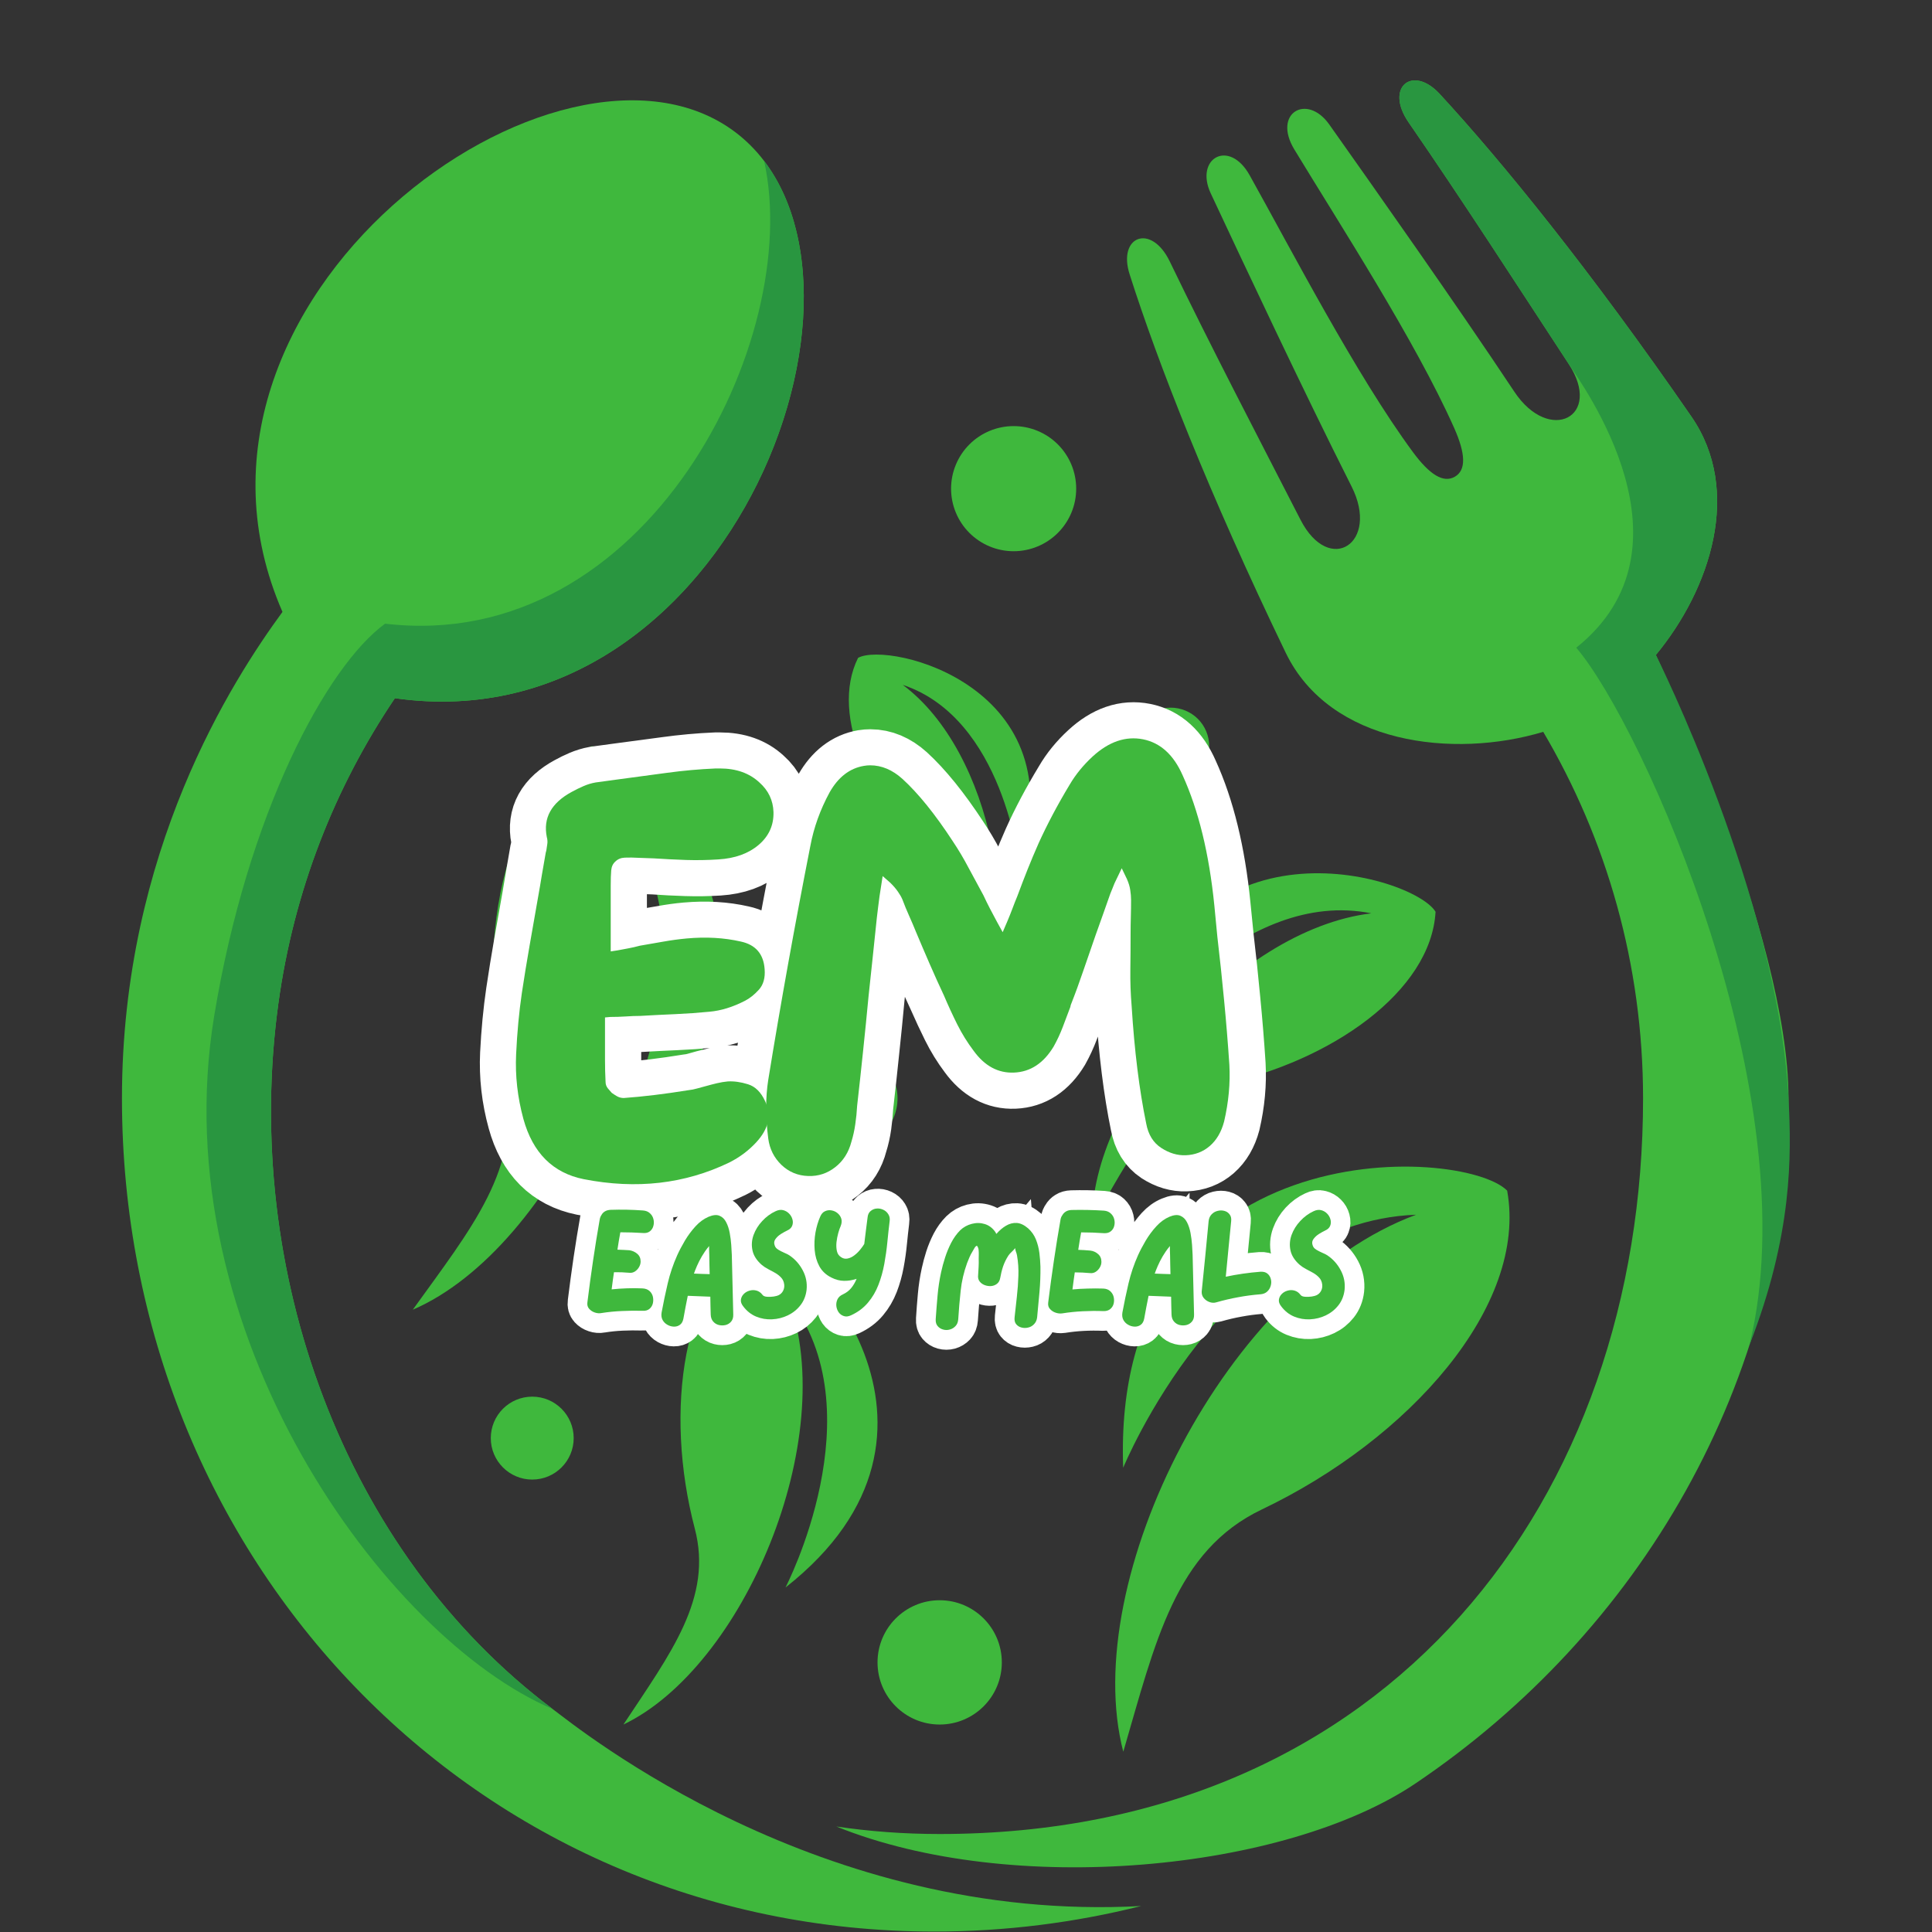 <svg xmlns="http://www.w3.org/2000/svg" xmlns:xlink="http://www.w3.org/1999/xlink" width="500" zoomAndPan="magnify" viewBox="0 0 375 375" height="500" preserveAspectRatio="xMidYMid meet" version="1.0"><rect x="0" y="0" width="375" height="375" fill="#333333" stroke="none"/><defs><g/><clipPath id="a4e18fe2ac"><path d="M 23.672 19 L 222 19 L 222 375 L 23.672 375 Z M 23.672 19 " clip-rule="nonzero"/></clipPath></defs><path fill="#3fb83d" d="M 292.539 231.102 C 283.875 222.363 215.633 219.141 218.008 284.895 C 218.008 284.895 237.586 237.148 274.871 235.777 C 237.949 249.434 209.34 306.73 218.031 340.012 C 224.254 318.73 228.082 301.016 244.922 292.984 C 273.449 279.375 296.582 253.523 292.539 231.102 Z M 292.539 231.102 " fill-opacity="1" fill-rule="nonzero"/><path fill="#3fb83d" d="M 147.172 239.633 C 156.344 240.359 191.133 277.738 152.465 308.133 C 152.465 308.133 170.254 273.91 153.039 251.977 C 163.07 279.637 144.191 323.629 121.008 334.73 C 130.145 320.906 138.406 310.172 134.855 296.688 C 128.852 273.836 132.434 248.156 147.172 239.633 Z M 147.172 239.633 " fill-opacity="1" fill-rule="nonzero"/><path fill="#3fb83d" d="M 278.641 176.973 C 274.27 169.805 229.539 156.867 220.711 200.844 C 220.711 200.844 241.246 172.285 266.176 177.277 C 239.539 180.488 211.504 213.949 212 237.391 C 219.492 224.262 224.832 213.125 237.266 210.465 C 258.336 205.953 277.766 192.473 278.641 176.973 Z M 278.641 176.973 " fill-opacity="1" fill-rule="nonzero"/><path fill="#3fb83d" d="M 114.867 144.828 C 125.5 146.094 164.246 191.141 117.906 224.715 C 117.906 224.715 140.148 185.738 121.121 159.453 C 131.531 192.062 107.578 242.352 80.121 254.215 C 91.375 238.555 101.465 226.453 97.957 210.605 C 92.012 183.766 97.344 154.07 114.867 144.828 Z M 114.867 144.828 " fill-opacity="1" fill-rule="nonzero"/><path fill="#3fb83d" d="M 166.551 127.691 C 172.523 124.395 209.305 133.297 197.809 167.887 C 197.809 167.887 194.832 139.457 175.223 132.93 C 192.723 145.934 199.023 180.848 189.219 197.191 C 189.223 184.902 189.945 174.895 182.242 168.004 C 169.199 156.332 160.922 138.984 166.551 127.691 Z M 166.551 127.691 " fill-opacity="1" fill-rule="nonzero"/><path fill="#3fb83d" d="M 321.402 127.129 C 332.055 114.219 338.199 95.207 328.309 80.875 C 308.809 52.613 291.652 31.461 279.43 18.219 C 274.168 12.52 268.703 16.941 273.422 23.773 C 283.77 38.762 294.188 54.93 304.461 70.609 C 311.211 80.93 300.73 86.27 293.93 76.027 C 282.551 58.887 266.594 36.301 258.008 24.16 C 253.684 18.043 246.949 21.945 251.223 29 C 259.816 43.18 274.723 66.148 282.25 83.062 C 284.496 88.113 284.594 91.246 282.391 92.527 C 280.188 93.809 277.512 92.18 274.23 87.727 C 263.242 72.816 250.648 48.512 242.566 34.031 C 238.551 26.828 231.832 30.75 235.008 37.539 C 241.312 51.008 253.059 76.035 262.332 94.41 C 267.879 105.383 258.055 111.852 252.426 100.883 C 243.871 84.203 234.961 67.152 227.051 50.75 C 223.441 43.273 216.898 45.832 219.254 53.227 C 224.723 70.406 234.629 95.766 249.555 126.695 C 258.125 144.457 282.09 147.305 299.539 142.051 C 311.84 162.906 318.918 187.215 318.918 213.184 C 318.918 290.637 269.926 355.98 182.391 355.98 C 175.453 355.98 168.762 355.477 162.324 354.52 C 196.32 368.277 249.391 363.25 274.738 346.172 C 318.043 316.992 347.152 268.301 347.152 213.18 C 347.148 181.551 321.402 127.129 321.402 127.129 Z M 321.402 127.129 " fill-opacity="1" fill-rule="nonzero"/><path fill="#299640" d="M 321.402 127.129 C 332.055 114.219 338.199 95.207 328.309 80.875 C 308.809 52.613 291.652 31.461 279.43 18.219 C 274.168 12.52 268.703 16.941 273.422 23.773 C 283.77 38.762 294.188 54.93 304.461 70.609 C 307.246 74.871 330.254 106.277 305.953 125.719 C 318.922 140.926 351.309 213.195 339.566 261.078 C 347.938 239.633 347.746 224.371 347.152 213.18 C 345.066 174.141 321.402 127.129 321.402 127.129 Z M 321.402 127.129 " fill-opacity="1" fill-rule="nonzero"/><g clip-path="url(#a4e18fe2ac)"><path fill="#3fb83d" d="M 107.25 331.707 C 66.492 301.121 46.98 246.328 54.008 194.926 C 57.02 172.898 64.996 152.773 76.648 135.52 C 142.438 144.91 176.613 51.297 142.742 25.668 C 108.938 0.086 28.391 58.133 54.828 118.77 C 45.195 131.941 23.672 165.113 23.672 213.18 C 23.672 302.504 92.02 374.914 181.344 374.914 C 195.113 374.914 208.574 373.195 221.5 369.957 C 159.047 373.371 112.715 335.809 107.25 331.707 Z M 107.25 331.707 " fill-opacity="1" fill-rule="nonzero"/></g><path fill="#299640" d="M 107.25 331.707 C 80.711 311.793 63.176 281.602 56.117 248.77 C 52.336 231.191 51.559 212.852 54.012 194.926 C 57.023 172.898 65 152.773 76.652 135.52 C 138.324 144.324 172.219 62.598 148.309 31.23 C 156.016 65.844 125.551 127.055 74.75 121.055 C 63.391 129.312 48.051 157.859 41.574 197.199 C 31.445 258.664 75.008 318.039 107.25 331.707 Z M 107.25 331.707 " fill-opacity="1" fill-rule="nonzero"/><path fill="#3fb83d" d="M 208.887 94.848 C 208.887 95.645 208.809 96.434 208.656 97.219 C 208.5 98 208.27 98.758 207.965 99.496 C 207.66 100.23 207.285 100.93 206.84 101.594 C 206.398 102.258 205.895 102.871 205.332 103.434 C 204.77 103.996 204.156 104.5 203.492 104.945 C 202.828 105.387 202.129 105.762 201.391 106.066 C 200.656 106.371 199.895 106.602 199.113 106.758 C 198.332 106.914 197.543 106.992 196.746 106.992 C 195.949 106.992 195.16 106.914 194.375 106.758 C 193.594 106.602 192.836 106.371 192.098 106.066 C 191.363 105.762 190.664 105.387 190 104.945 C 189.336 104.5 188.723 103.996 188.16 103.434 C 187.594 102.871 187.094 102.258 186.648 101.594 C 186.207 100.93 185.832 100.23 185.527 99.496 C 185.223 98.758 184.992 98 184.836 97.219 C 184.68 96.434 184.602 95.645 184.602 94.848 C 184.602 94.051 184.68 93.262 184.836 92.48 C 184.992 91.695 185.223 90.938 185.527 90.203 C 185.832 89.465 186.207 88.766 186.648 88.102 C 187.094 87.438 187.594 86.824 188.16 86.262 C 188.723 85.699 189.336 85.195 190 84.75 C 190.664 84.309 191.363 83.934 192.098 83.629 C 192.836 83.324 193.594 83.094 194.375 82.938 C 195.16 82.781 195.949 82.707 196.746 82.707 C 197.543 82.707 198.332 82.781 199.113 82.938 C 199.895 83.094 200.656 83.324 201.391 83.629 C 202.129 83.934 202.828 84.309 203.492 84.75 C 204.156 85.195 204.77 85.699 205.332 86.262 C 205.895 86.824 206.398 87.438 206.84 88.102 C 207.285 88.766 207.66 89.465 207.965 90.203 C 208.27 90.938 208.5 91.695 208.656 92.48 C 208.809 93.262 208.887 94.051 208.887 94.848 Z M 208.887 94.848 " fill-opacity="1" fill-rule="nonzero"/><path fill="#3fb83d" d="M 234.703 144.828 C 234.703 145.32 234.656 145.805 234.559 146.289 C 234.465 146.77 234.32 147.234 234.133 147.691 C 233.945 148.145 233.715 148.574 233.445 148.98 C 233.172 149.391 232.859 149.766 232.516 150.113 C 232.168 150.461 231.789 150.77 231.383 151.043 C 230.973 151.316 230.543 151.547 230.09 151.734 C 229.637 151.922 229.168 152.062 228.688 152.16 C 228.207 152.254 227.719 152.305 227.23 152.305 C 226.738 152.305 226.254 152.254 225.77 152.16 C 225.289 152.062 224.824 151.922 224.371 151.734 C 223.914 151.547 223.484 151.316 223.078 151.043 C 222.668 150.77 222.293 150.461 221.945 150.113 C 221.598 149.766 221.289 149.391 221.016 148.98 C 220.742 148.574 220.512 148.145 220.324 147.691 C 220.137 147.234 219.996 146.77 219.898 146.289 C 219.805 145.805 219.754 145.32 219.754 144.828 C 219.754 144.34 219.805 143.852 219.898 143.371 C 219.996 142.891 220.137 142.422 220.324 141.969 C 220.512 141.516 220.742 141.086 221.016 140.676 C 221.289 140.27 221.598 139.891 221.945 139.543 C 222.293 139.199 222.668 138.887 223.078 138.617 C 223.484 138.344 223.914 138.113 224.371 137.926 C 224.824 137.738 225.289 137.594 225.77 137.5 C 226.254 137.402 226.738 137.355 227.23 137.355 C 227.719 137.355 228.207 137.402 228.688 137.5 C 229.168 137.594 229.637 137.738 230.09 137.926 C 230.543 138.113 230.973 138.344 231.383 138.617 C 231.789 138.887 232.168 139.199 232.516 139.543 C 232.859 139.891 233.172 140.27 233.445 140.676 C 233.715 141.086 233.945 141.516 234.133 141.969 C 234.32 142.422 234.465 142.891 234.559 143.371 C 234.656 143.852 234.703 144.34 234.703 144.828 Z M 234.703 144.828 " fill-opacity="1" fill-rule="nonzero"/><path fill="#3fb83d" d="M 174.207 213.176 C 174.207 218.551 169.848 222.902 164.477 222.902 C 159.105 222.902 154.746 218.547 154.746 213.176 C 154.746 207.801 159.105 203.445 164.477 203.445 C 169.848 203.445 174.207 207.797 174.207 213.176 Z M 174.207 213.176 " fill-opacity="1" fill-rule="nonzero"/><path fill="#3fb83d" d="M 111.352 279.137 C 111.352 283.582 107.746 287.184 103.305 287.184 C 98.867 287.184 95.262 283.578 95.262 279.137 C 95.262 274.691 98.863 271.09 103.305 271.09 C 107.75 271.09 111.352 274.691 111.352 279.137 Z M 111.352 279.137 " fill-opacity="1" fill-rule="nonzero"/><path fill="#3fb83d" d="M 194.453 322.668 C 194.453 329.332 189.051 334.73 182.391 334.73 C 175.727 334.73 170.328 329.328 170.328 322.668 C 170.328 316.008 175.727 310.605 182.391 310.605 C 189.051 310.605 194.453 316.008 194.453 322.668 Z M 194.453 322.668 " fill-opacity="1" fill-rule="nonzero"/><path stroke-linecap="butt" transform="matrix(1.769, 0, 0, 1.769, -17.941, 127.448)" fill="none" stroke-linejoin="miter" d="M 90.007 46.622 C 90.685 46.576 91.423 46.68 92.222 46.929 C 93.02 47.181 93.651 47.797 94.115 48.782 C 94.831 50.306 94.506 51.81 93.141 53.294 C 92.306 54.204 91.317 54.949 90.175 55.523 C 85.31 57.873 79.983 58.48 74.199 57.349 C 70.809 56.66 68.605 54.452 67.582 50.719 C 66.933 48.361 66.663 45.993 66.776 43.614 C 66.895 41.238 67.109 39.005 67.416 36.916 C 67.675 35.169 67.96 33.424 68.264 31.678 C 68.571 29.924 68.878 28.192 69.185 26.483 C 69.333 25.648 69.473 24.82 69.603 24.003 C 69.742 23.177 69.886 22.347 70.033 21.512 L 70.091 21.289 C 70.126 21.057 70.164 20.818 70.201 20.578 C 70.239 20.328 70.219 20.067 70.146 19.798 C 69.729 17.709 70.643 16.057 72.889 14.84 C 73.307 14.608 73.735 14.398 74.17 14.213 C 74.607 14.027 75.053 13.892 75.508 13.808 L 77.96 13.475 C 79.713 13.243 81.493 13.005 83.293 12.764 C 85.104 12.514 86.902 12.351 88.684 12.276 C 88.841 12.276 88.996 12.276 89.144 12.276 C 90.935 12.276 92.379 12.788 93.475 13.808 C 94.468 14.69 94.985 15.776 95.021 17.068 C 95.058 18.506 94.515 19.705 93.393 20.661 C 92.278 21.609 90.807 22.143 88.976 22.263 C 87.797 22.338 86.617 22.355 85.438 22.318 C 84.258 22.283 83.081 22.221 81.902 22.137 L 80.411 22.082 C 79.696 22.044 79.13 22.035 78.711 22.055 C 78.293 22.073 77.951 22.216 77.682 22.486 C 77.412 22.718 77.258 23.042 77.222 23.462 C 77.185 23.879 77.165 24.445 77.165 25.16 C 77.165 25.885 77.165 26.609 77.165 27.333 C 77.165 28.058 77.165 28.782 77.165 29.507 L 77.165 32.36 L 77.905 32.236 C 78.322 32.161 78.731 32.086 79.13 32.013 C 79.528 31.938 79.936 31.841 80.356 31.719 C 81.237 31.571 82.105 31.424 82.96 31.276 C 83.815 31.117 84.658 31.002 85.495 30.927 C 87.62 30.741 89.599 30.856 91.427 31.276 C 93.062 31.618 93.934 32.625 94.047 34.297 C 94.131 35.244 93.921 35.995 93.419 36.554 C 92.927 37.102 92.417 37.51 91.887 37.78 C 90.551 38.458 89.254 38.855 88.002 38.977 C 86.785 39.089 85.542 39.171 84.27 39.228 C 82.997 39.284 81.71 39.348 80.411 39.423 C 79.881 39.423 79.338 39.445 78.781 39.491 C 78.234 39.529 77.677 39.549 77.11 39.549 L 76.54 39.604 L 76.54 40.174 C 76.54 40.434 76.54 40.708 76.54 40.997 C 76.54 41.285 76.54 41.558 76.54 41.819 C 76.54 42.616 76.54 43.429 76.54 44.255 C 76.54 45.072 76.557 45.88 76.595 46.68 C 76.595 46.938 76.679 47.177 76.845 47.389 C 77.021 47.594 77.165 47.755 77.277 47.877 C 77.434 47.987 77.624 48.113 77.847 48.252 C 78.079 48.383 78.326 48.449 78.587 48.449 C 80.723 48.29 83.081 48.003 85.661 47.585 C 86.005 47.548 86.339 47.482 86.664 47.389 C 86.99 47.296 87.306 47.208 87.611 47.124 C 88.028 47.013 88.437 46.912 88.837 46.819 C 89.236 46.726 89.627 46.66 90.007 46.622 Z M 145.052 44.785 C 145.163 46.81 144.973 48.884 144.48 51.011 C 144.173 52.153 143.65 53.049 142.908 53.699 C 142.172 54.339 141.291 54.679 140.26 54.717 C 139.35 54.752 138.455 54.489 137.572 53.922 C 136.7 53.345 136.152 52.451 135.929 51.234 C 135.167 47.548 134.632 43.252 134.328 38.349 C 134.215 37.013 134.169 35.682 134.188 34.352 C 134.206 33.025 134.215 31.711 134.215 30.412 C 134.215 29.807 134.224 29.195 134.244 28.572 C 134.261 27.941 134.27 27.318 134.27 26.706 C 134.27 26.362 134.244 25.999 134.188 25.62 C 134.131 25.24 134.007 24.84 133.811 24.423 L 133.241 23.223 L 132.446 24.882 C 132.373 25.067 132.294 25.257 132.21 25.452 C 132.135 25.637 132.062 25.829 131.987 26.024 C 131.717 26.786 131.448 27.537 131.178 28.281 C 130.92 29.023 130.655 29.769 130.385 30.522 C 129.93 31.823 129.484 33.117 129.047 34.409 C 128.612 35.699 128.148 36.971 127.656 38.226 L 127.6 38.462 C 127.331 39.186 127.053 39.92 126.763 40.662 C 126.485 41.395 126.156 42.106 125.774 42.793 C 124.67 44.622 123.221 45.573 121.43 45.649 C 119.683 45.724 118.203 44.924 116.986 43.252 C 116.3 42.342 115.701 41.373 115.189 40.341 C 114.678 39.31 114.19 38.265 113.727 37.208 C 113.199 36.066 112.673 34.904 112.154 33.727 C 111.642 32.548 111.14 31.368 110.648 30.189 C 110.427 29.613 110.18 29.032 109.91 28.446 C 109.641 27.852 109.396 27.254 109.173 26.651 C 109.051 26.382 108.886 26.099 108.671 25.801 C 108.466 25.494 108.192 25.169 107.85 24.827 L 107 24.087 L 106.651 26.302 C 106.615 26.682 106.569 27.073 106.511 27.473 C 106.456 27.872 106.41 28.261 106.372 28.643 C 106.224 30.09 106.072 31.53 105.913 32.961 C 105.765 34.381 105.613 35.816 105.454 37.263 C 105.268 39.279 105.069 41.285 104.855 43.281 C 104.65 45.277 104.433 47.283 104.199 49.297 C 104.164 49.984 104.098 50.662 104.005 51.331 C 103.912 51.991 103.768 52.627 103.574 53.239 C 103.276 54.419 102.686 55.353 101.805 56.04 C 100.931 56.718 99.943 57.038 98.837 57 C 97.695 56.963 96.717 56.554 95.9 55.775 C 95.082 54.995 94.599 54.034 94.451 52.89 C 94.144 50.534 94.144 48.383 94.451 46.441 C 95.816 38.038 97.357 29.482 99.075 20.772 C 99.455 18.758 100.155 16.799 101.178 14.895 C 102.134 13.223 103.393 12.254 104.952 11.984 C 105.175 11.947 105.403 11.929 105.635 11.929 C 106.889 11.929 108.068 12.426 109.173 13.418 C 110.917 15.017 112.761 17.296 114.703 20.257 C 115.315 21.167 115.887 22.128 116.414 23.139 C 116.944 24.153 117.497 25.169 118.073 26.192 C 118.296 26.682 118.532 27.17 118.782 27.654 C 119.034 28.126 119.29 28.61 119.548 29.102 L 120.175 30.244 L 120.69 29.045 C 120.887 28.59 121.068 28.135 121.233 27.68 C 121.401 27.225 121.582 26.766 121.777 26.302 C 122.159 25.282 122.539 24.297 122.921 23.349 C 123.3 22.393 123.7 21.441 124.118 20.494 C 125.065 18.396 126.207 16.247 127.543 14.045 C 128.184 12.941 129.021 11.914 130.052 10.968 C 131.834 9.323 133.676 8.691 135.58 9.073 C 137.484 9.453 138.928 10.767 139.913 13.016 C 141.666 16.858 142.828 21.613 143.394 27.278 L 143.742 30.759 C 144.012 33.042 144.257 35.375 144.48 37.751 C 144.712 40.127 144.902 42.473 145.052 44.785 Z M 145.052 44.785 " stroke="#ffffff" stroke-width="7.917" stroke-opacity="1" stroke-miterlimit="4"/><g fill="#3fb83d" fill-opacity="1"><g transform="translate(96.446, 228.265)"><g><path d="M 44.797 -18.359 C 46.016 -18.43 47.328 -18.25 48.734 -17.812 C 50.148 -17.375 51.258 -16.281 52.062 -14.531 C 53.344 -11.844 52.773 -9.188 50.359 -6.562 C 48.867 -4.945 47.117 -3.633 45.109 -2.625 C 36.492 1.539 27.07 2.617 16.844 0.609 C 10.863 -0.598 6.961 -4.5 5.141 -11.094 C 4.004 -15.27 3.535 -19.457 3.734 -23.656 C 3.93 -27.863 4.301 -31.816 4.844 -35.516 C 5.312 -38.609 5.816 -41.703 6.359 -44.797 C 6.898 -47.891 7.438 -50.953 7.969 -53.984 C 8.238 -55.461 8.488 -56.926 8.719 -58.375 C 8.957 -59.82 9.211 -61.285 9.484 -62.766 L 9.594 -63.172 C 9.656 -63.566 9.719 -63.984 9.781 -64.422 C 9.852 -64.859 9.82 -65.316 9.688 -65.797 C 8.945 -69.492 10.562 -72.414 14.531 -74.562 C 15.27 -74.969 16.023 -75.336 16.797 -75.672 C 17.578 -76.016 18.367 -76.254 19.172 -76.391 L 23.516 -76.984 C 26.609 -77.391 29.75 -77.812 32.938 -78.25 C 36.133 -78.688 39.316 -78.973 42.484 -79.109 C 42.754 -79.109 43.02 -79.109 43.281 -79.109 C 46.445 -79.109 49.004 -78.203 50.953 -76.391 C 52.703 -74.836 53.613 -72.922 53.688 -70.641 C 53.75 -68.078 52.785 -65.953 50.797 -64.266 C 48.816 -62.586 46.211 -61.648 42.984 -61.453 C 40.898 -61.316 38.816 -61.281 36.734 -61.344 C 34.648 -61.414 32.562 -61.52 30.469 -61.656 L 27.844 -61.75 C 26.57 -61.82 25.566 -61.836 24.828 -61.797 C 24.086 -61.766 23.477 -61.516 23 -61.047 C 22.531 -60.641 22.258 -60.066 22.188 -59.328 C 22.125 -58.586 22.094 -57.582 22.094 -56.312 C 22.094 -55.031 22.094 -53.75 22.094 -52.469 C 22.094 -51.188 22.094 -49.91 22.094 -48.641 L 22.094 -43.594 L 23.406 -43.797 C 24.145 -43.93 24.867 -44.066 25.578 -44.203 C 26.285 -44.336 27.008 -44.504 27.75 -44.703 C 29.289 -44.973 30.816 -45.238 32.328 -45.5 C 33.848 -45.77 35.348 -45.973 36.828 -46.109 C 40.598 -46.453 44.098 -46.254 47.328 -45.516 C 50.211 -44.898 51.758 -43.113 51.969 -40.156 C 52.102 -38.477 51.734 -37.148 50.859 -36.172 C 49.984 -35.203 49.07 -34.477 48.125 -34 C 45.77 -32.789 43.484 -32.086 41.266 -31.891 C 39.117 -31.68 36.914 -31.523 34.656 -31.422 C 32.406 -31.328 30.133 -31.211 27.844 -31.078 C 26.906 -31.078 25.945 -31.039 24.969 -30.969 C 24 -30.906 23.008 -30.875 22 -30.875 L 20.984 -30.781 L 20.984 -29.766 C 20.984 -29.297 20.984 -28.805 20.984 -28.297 C 20.984 -27.797 20.984 -27.312 20.984 -26.844 C 20.984 -25.426 20.984 -23.992 20.984 -22.547 C 20.984 -21.109 21.02 -19.68 21.094 -18.266 C 21.094 -17.797 21.242 -17.375 21.547 -17 C 21.848 -16.633 22.098 -16.348 22.297 -16.141 C 22.566 -15.941 22.906 -15.723 23.312 -15.484 C 23.719 -15.254 24.156 -15.141 24.625 -15.141 C 28.383 -15.41 32.555 -15.914 37.141 -16.656 C 37.742 -16.719 38.328 -16.832 38.891 -17 C 39.461 -17.164 40.02 -17.316 40.562 -17.453 C 41.301 -17.66 42.023 -17.848 42.734 -18.016 C 43.441 -18.18 44.129 -18.297 44.797 -18.359 Z M 44.797 -18.359 "/></g></g></g><g fill="#3fb83d" fill-opacity="1"><g transform="translate(144.978, 228.265)"><g><path d="M 93.641 -21.594 C 93.836 -18.031 93.5 -14.363 92.625 -10.594 C 92.094 -8.57 91.172 -6.988 89.859 -5.844 C 88.547 -4.707 86.984 -4.102 85.172 -4.031 C 83.555 -3.969 81.973 -4.441 80.422 -5.453 C 78.867 -6.461 77.895 -8.039 77.5 -10.188 C 76.156 -16.719 75.211 -24.32 74.672 -33 C 74.473 -35.352 74.391 -37.707 74.422 -40.062 C 74.453 -42.414 74.469 -44.734 74.469 -47.016 C 74.469 -48.098 74.484 -49.191 74.516 -50.297 C 74.547 -51.41 74.562 -52.504 74.562 -53.578 C 74.562 -54.18 74.508 -54.816 74.406 -55.484 C 74.312 -56.16 74.098 -56.875 73.766 -57.625 L 72.75 -59.734 L 71.344 -56.812 C 71.207 -56.477 71.07 -56.141 70.938 -55.797 C 70.801 -55.461 70.664 -55.129 70.531 -54.797 C 70.062 -53.453 69.594 -52.125 69.125 -50.812 C 68.656 -49.5 68.18 -48.172 67.703 -46.828 C 66.898 -44.535 66.109 -42.242 65.328 -39.953 C 64.555 -37.672 63.734 -35.422 62.859 -33.203 L 62.766 -32.797 C 62.297 -31.516 61.805 -30.219 61.297 -28.906 C 60.797 -27.594 60.207 -26.332 59.531 -25.125 C 57.582 -21.895 55.023 -20.211 51.859 -20.078 C 48.766 -19.941 46.145 -21.352 44 -24.312 C 42.781 -25.926 41.719 -27.641 40.812 -29.453 C 39.906 -31.273 39.051 -33.129 38.25 -35.016 C 37.301 -37.035 36.375 -39.086 35.469 -41.172 C 34.562 -43.254 33.672 -45.336 32.797 -47.422 C 32.391 -48.43 31.953 -49.457 31.484 -50.5 C 31.016 -51.539 30.578 -52.602 30.172 -53.688 C 29.973 -54.156 29.688 -54.656 29.312 -55.188 C 28.945 -55.727 28.457 -56.301 27.844 -56.906 L 26.344 -58.219 L 25.734 -54.281 C 25.66 -53.613 25.57 -52.926 25.469 -52.219 C 25.375 -51.508 25.289 -50.82 25.219 -50.156 C 24.957 -47.594 24.691 -45.051 24.422 -42.531 C 24.148 -40.008 23.879 -37.469 23.609 -34.906 C 23.273 -31.344 22.922 -27.797 22.547 -24.266 C 22.18 -20.734 21.797 -17.188 21.391 -13.625 C 21.328 -12.414 21.207 -11.223 21.031 -10.047 C 20.863 -8.867 20.613 -7.738 20.281 -6.656 C 19.738 -4.57 18.691 -2.926 17.141 -1.719 C 15.598 -0.508 13.852 0.062 11.906 0 C 9.883 -0.062 8.148 -0.781 6.703 -2.156 C 5.266 -3.539 4.41 -5.242 4.141 -7.266 C 3.598 -11.43 3.598 -15.234 4.141 -18.672 C 6.555 -33.535 9.281 -48.672 12.312 -64.078 C 12.977 -67.641 14.223 -71.102 16.047 -74.469 C 17.723 -77.426 19.941 -79.141 22.703 -79.609 C 23.109 -79.68 23.516 -79.719 23.922 -79.719 C 26.141 -79.719 28.223 -78.844 30.172 -77.094 C 33.266 -74.27 36.523 -70.234 39.953 -64.984 C 41.035 -63.367 42.047 -61.672 42.984 -59.891 C 43.93 -58.109 44.906 -56.305 45.906 -54.484 C 46.312 -53.609 46.734 -52.75 47.172 -51.906 C 47.609 -51.07 48.062 -50.219 48.531 -49.344 L 49.641 -47.328 L 50.547 -49.438 C 50.891 -50.25 51.211 -51.055 51.516 -51.859 C 51.816 -52.672 52.133 -53.477 52.469 -54.281 C 53.145 -56.102 53.816 -57.852 54.484 -59.531 C 55.16 -61.219 55.867 -62.898 56.609 -64.578 C 58.285 -68.273 60.301 -72.078 62.656 -75.984 C 63.801 -77.93 65.285 -79.75 67.109 -81.438 C 70.266 -84.32 73.523 -85.43 76.891 -84.766 C 80.254 -84.086 82.812 -81.766 84.562 -77.797 C 87.656 -71.004 89.707 -62.598 90.719 -52.578 L 91.312 -46.422 C 91.789 -42.379 92.227 -38.254 92.625 -34.047 C 93.031 -29.848 93.367 -25.695 93.641 -21.594 Z M 93.641 -21.594 "/></g></g></g><path stroke-linecap="butt" transform="matrix(0.511, 0, 0, 0.511, 84.577, 227.136)" fill="none" stroke-linejoin="miter" d="M 78.496 44.909 C 79.596 44.947 80.483 45.26 81.14 45.856 C 81.805 46.445 82.241 47.164 82.447 48.02 C 82.661 48.868 82.661 49.724 82.447 50.58 C 82.241 51.436 81.805 52.14 81.14 52.698 C 80.483 53.24 79.596 53.477 78.496 53.408 C 75.912 53.332 73.329 53.347 70.737 53.462 C 68.146 53.577 65.555 53.836 62.979 54.257 C 62.177 54.417 61.336 54.349 60.457 54.058 C 59.585 53.775 58.852 53.309 58.271 52.667 C 57.682 52.017 57.468 51.176 57.613 50.145 C 58.263 44.863 58.974 39.596 59.746 34.353 C 60.525 29.109 61.374 23.873 62.291 18.653 C 62.406 18.018 62.635 17.445 62.979 16.956 C 63.285 16.421 63.721 15.985 64.286 15.649 C 64.859 15.305 65.57 15.106 66.403 15.06 C 70.508 14.915 74.613 14.991 78.717 15.297 C 79.818 15.374 80.705 15.725 81.377 16.36 C 82.042 16.979 82.478 17.72 82.684 18.584 C 82.898 19.44 82.898 20.288 82.684 21.122 C 82.478 21.955 82.042 22.643 81.377 23.17 C 80.705 23.698 79.818 23.927 78.717 23.85 C 75.904 23.667 73.03 23.575 70.111 23.575 C 69.912 24.676 69.721 25.784 69.522 26.885 C 69.339 27.986 69.17 29.086 69.018 30.187 C 70.585 30.225 72.083 30.302 73.535 30.409 C 74.674 30.569 75.675 31.012 76.531 31.731 C 77.38 32.449 77.808 33.436 77.808 34.689 C 77.808 35.408 77.609 36.118 77.212 36.806 C 76.814 37.494 76.287 38.045 75.637 38.465 C 74.995 38.878 74.292 39.054 73.535 38.977 C 71.593 38.778 69.652 38.702 67.711 38.74 C 67.565 39.81 67.412 40.888 67.252 41.973 C 67.107 43.051 66.954 44.137 66.793 45.245 C 68.735 45.062 70.676 44.932 72.618 44.855 C 74.559 44.771 76.516 44.786 78.496 44.909 Z M 112.441 32.067 C 112.548 35.836 112.64 39.627 112.716 43.433 C 112.793 47.232 112.892 51.031 113.007 54.83 C 113.045 55.931 112.777 56.817 112.204 57.475 C 111.639 58.14 110.935 58.583 110.102 58.797 C 109.261 59.011 108.413 59.011 107.549 58.797 C 106.693 58.583 105.975 58.14 105.378 57.475 C 104.79 56.817 104.484 55.931 104.446 54.83 C 104.408 53.684 104.377 52.56 104.362 51.444 C 104.339 50.32 104.316 49.189 104.278 48.043 L 95.724 47.699 C 95.419 49.143 95.128 50.58 94.861 52.017 C 94.593 53.431 94.326 54.868 94.066 56.321 C 93.875 57.421 93.439 58.224 92.774 58.713 C 92.117 59.202 91.345 59.439 90.473 59.424 C 89.602 59.409 88.776 59.179 87.997 58.744 C 87.217 58.308 86.606 57.689 86.155 56.886 C 85.719 56.091 85.597 55.136 85.795 54.035 C 86.483 50.313 87.255 46.621 88.104 42.975 C 88.96 39.313 90.168 35.752 91.727 32.289 C 92.491 30.584 93.462 28.742 94.639 26.763 C 95.816 24.783 97.154 22.971 98.652 21.313 C 100.158 19.662 101.824 18.454 103.651 17.697 C 105.355 16.971 106.747 16.834 107.817 17.292 C 108.887 17.743 109.72 18.561 110.324 19.746 C 110.935 20.923 111.379 22.283 111.661 23.82 C 111.944 25.364 112.135 26.877 112.227 28.36 C 112.334 29.851 112.403 31.081 112.441 32.067 Z M 98.063 39.252 C 99.088 39.291 100.089 39.329 101.075 39.367 C 102.069 39.405 103.062 39.443 104.056 39.489 C 104.018 38.228 103.987 36.982 103.957 35.744 C 103.941 34.513 103.911 33.283 103.873 32.067 C 103.834 31.578 103.819 31.058 103.819 30.508 C 103.819 29.95 103.819 29.392 103.819 28.826 C 103.177 29.575 102.627 30.294 102.16 30.982 C 101.411 32.121 100.716 33.313 100.081 34.551 C 99.455 35.782 98.889 37.028 98.4 38.297 C 98.362 38.442 98.316 38.603 98.262 38.778 C 98.201 38.947 98.14 39.107 98.063 39.252 Z M 134.34 32.358 C 136.473 33.802 138.147 35.683 139.385 37.999 C 140.623 40.322 141.105 42.799 140.845 45.428 C 140.577 47.699 139.798 49.663 138.506 51.306 C 137.214 52.934 135.632 54.211 133.744 55.121 C 131.856 56.03 129.861 56.535 127.744 56.642 C 125.634 56.733 123.609 56.374 121.667 55.579 C 119.741 54.784 118.105 53.485 116.767 51.696 C 116.087 50.817 115.804 49.976 115.919 49.159 C 116.026 48.341 116.378 47.63 116.959 47.026 C 117.555 46.414 118.289 45.986 119.16 45.734 C 120.031 45.482 120.918 45.474 121.805 45.704 C 122.707 45.933 123.486 46.491 124.136 47.362 C 124.434 47.783 125 48.02 125.833 48.073 C 126.681 48.127 127.522 48.088 128.355 47.958 C 129.188 47.821 129.777 47.676 130.121 47.53 C 130.923 47.148 131.52 46.583 131.917 45.841 C 132.322 45.1 132.46 44.289 132.338 43.418 C 132.223 42.356 131.848 41.477 131.199 40.804 C 130.557 40.116 129.785 39.512 128.883 39.008 C 127.988 38.488 127.094 37.991 126.184 37.517 C 125.275 37.043 124.472 36.524 123.784 35.958 C 121.881 34.276 120.719 32.457 120.306 30.493 C 119.886 28.536 120.031 26.579 120.735 24.63 C 121.438 22.673 122.531 20.892 124.006 19.295 C 125.496 17.697 127.186 16.459 129.089 15.58 C 130.121 15.083 131.076 14.953 131.948 15.19 C 132.819 15.412 133.568 15.84 134.187 16.467 C 134.822 17.093 135.25 17.827 135.471 18.668 C 135.701 19.509 135.67 20.311 135.357 21.091 C 135.066 21.871 134.417 22.49 133.423 22.948 C 132.781 23.239 132.032 23.659 131.168 24.202 C 130.312 24.729 129.609 25.364 129.066 26.105 C 128.516 26.847 128.409 27.68 128.745 28.589 C 128.936 29.201 129.387 29.721 130.083 30.164 C 130.786 30.6 131.543 30.99 132.338 31.334 C 133.132 31.677 133.805 32.014 134.34 32.358 Z M 164.005 17.972 C 164.12 16.879 164.502 16.054 165.167 15.511 C 165.832 14.953 166.596 14.632 167.445 14.563 C 168.309 14.479 169.149 14.624 169.967 15.007 C 170.785 15.389 171.435 15.954 171.901 16.719 C 172.375 17.483 172.543 18.393 172.39 19.463 C 172.085 21.932 171.802 24.546 171.527 27.305 C 171.267 30.065 170.877 32.832 170.357 35.606 C 169.845 38.381 169.104 41.026 168.133 43.548 C 167.162 46.055 165.847 48.302 164.173 50.297 C 162.507 52.3 160.352 53.905 157.722 55.121 C 156.744 55.572 155.842 55.671 155.024 55.411 C 154.206 55.143 153.549 54.654 153.044 53.951 C 152.555 53.24 152.265 52.445 152.165 51.551 C 152.073 50.664 152.226 49.808 152.631 48.99 C 153.029 48.165 153.717 47.546 154.703 47.125 C 155.995 46.521 157.049 45.711 157.867 44.687 C 158.693 43.655 159.35 42.516 159.839 41.263 C 158.28 41.79 156.698 42.042 155.077 42.027 C 153.465 42.012 151.875 41.599 150.315 40.804 C 148.267 39.772 146.731 38.327 145.722 36.47 C 144.705 34.605 144.109 32.564 143.925 30.34 C 143.734 28.116 143.841 25.884 144.246 23.659 C 144.644 21.427 145.24 19.425 146.043 17.636 C 146.455 16.612 147.067 15.909 147.862 15.549 C 148.664 15.19 149.49 15.083 150.346 15.244 C 151.194 15.389 151.966 15.756 152.639 16.329 C 153.327 16.895 153.801 17.598 154.046 18.431 C 154.298 19.272 154.214 20.204 153.801 21.229 C 153.495 21.871 153.182 22.742 152.876 23.85 C 152.57 24.959 152.356 26.113 152.226 27.336 C 152.096 28.551 152.142 29.675 152.364 30.707 C 152.593 31.723 153.128 32.503 153.961 33.046 C 154.726 33.573 155.551 33.741 156.446 33.558 C 157.332 33.367 158.188 32.954 159.006 32.335 C 159.824 31.7 160.558 30.99 161.208 30.187 C 161.857 29.392 162.369 28.666 162.752 28.016 C 162.973 26.342 163.18 24.676 163.363 23.002 C 163.562 21.328 163.776 19.654 164.005 17.972 Z M 229.672 36.638 C 229.71 39.833 229.58 43.036 229.29 46.246 C 229.007 49.457 228.716 52.667 228.418 55.854 C 228.296 56.924 227.921 57.788 227.287 58.446 C 226.668 59.118 225.919 59.554 225.047 59.76 C 224.176 59.974 223.312 59.974 222.471 59.76 C 221.631 59.554 220.958 59.126 220.446 58.476 C 219.941 57.834 219.735 56.963 219.85 55.854 C 220.117 53.347 220.4 50.764 220.698 48.104 C 221.004 45.436 221.203 42.776 221.302 40.116 C 221.401 37.456 221.226 34.865 220.767 32.358 C 220.698 31.899 220.568 31.441 220.392 30.982 C 220.224 30.523 220.125 30.072 220.087 29.614 C 219.666 30.111 219.2 30.6 218.68 31.081 C 218.168 31.555 217.778 31.999 217.511 32.419 C 216.639 33.741 215.967 35.125 215.493 36.554 C 215.019 37.976 214.644 39.443 214.377 40.972 C 214.224 41.912 213.827 42.638 213.177 43.143 C 212.527 43.632 211.786 43.915 210.952 43.991 C 210.112 44.068 209.294 43.953 208.499 43.655 C 207.696 43.349 207.054 42.875 206.565 42.233 C 206.068 41.584 205.877 40.781 205.992 39.826 C 206.068 38.801 206.129 37.769 206.183 36.722 C 206.244 35.667 206.252 34.636 206.213 33.611 C 206.213 33.267 206.221 32.786 206.244 32.167 C 206.259 31.532 206.244 30.921 206.183 30.317 C 206.129 29.698 205.969 29.239 205.701 28.933 C 205.625 28.857 205.61 28.781 205.64 28.696 C 205.61 28.696 205.587 28.696 205.587 28.696 C 205.587 28.696 205.571 28.696 205.533 28.696 C 205.189 28.781 204.853 29.117 204.532 29.713 C 204.211 30.302 203.974 30.707 203.821 30.928 C 203.401 31.616 203.026 32.327 202.705 33.069 C 202.392 33.818 202.094 34.544 201.826 35.255 C 200.572 38.687 199.755 42.195 199.372 45.788 C 198.998 49.38 198.692 52.98 198.455 56.596 C 198.379 57.704 198.035 58.575 197.423 59.218 C 196.819 59.867 196.093 60.303 195.237 60.54 C 194.381 60.769 193.533 60.769 192.692 60.54 C 191.851 60.303 191.163 59.867 190.613 59.218 C 190.07 58.575 189.833 57.704 189.902 56.596 C 190.093 53.599 190.315 50.603 190.59 47.63 C 190.857 44.633 191.308 41.675 191.95 38.74 C 192.333 36.959 192.837 35.087 193.456 33.13 C 194.091 31.165 194.87 29.3 195.795 27.512 C 196.735 25.723 197.867 24.164 199.197 22.834 C 200.458 21.611 201.933 20.778 203.622 20.342 C 205.311 19.906 206.97 19.944 208.583 20.464 C 210.196 20.976 211.541 22.016 212.604 23.575 C 212.642 23.682 212.703 23.797 212.772 23.919 C 212.848 24.034 212.909 24.126 212.955 24.202 C 214.048 22.91 215.256 21.871 216.563 21.091 C 217.885 20.311 219.238 19.96 220.645 20.036 C 222.059 20.105 223.503 20.793 224.986 22.085 C 226.316 23.262 227.302 24.668 227.944 26.304 C 228.594 27.94 229.03 29.652 229.267 31.441 C 229.496 33.237 229.634 34.964 229.672 36.638 Z M 253.512 44.97 C 254.613 45 255.5 45.329 256.157 45.941 C 256.822 46.544 257.258 47.271 257.464 48.127 C 257.678 48.983 257.678 49.824 257.464 50.664 C 257.258 51.497 256.822 52.193 256.157 52.751 C 255.5 53.301 254.613 53.554 253.512 53.515 C 250.929 53.408 248.345 53.424 245.754 53.561 C 243.163 53.691 240.572 53.966 237.996 54.379 C 237.193 54.494 236.352 54.402 235.473 54.119 C 234.602 53.829 233.868 53.363 233.287 52.72 C 232.699 52.071 232.485 51.238 232.63 50.213 C 233.28 44.962 233.99 39.711 234.762 34.467 C 235.542 29.216 236.391 23.973 237.308 18.721 C 237.422 18.072 237.652 17.521 237.996 17.07 C 238.301 16.528 238.737 16.084 239.303 15.733 C 239.876 15.366 240.587 15.167 241.42 15.129 C 245.525 15.014 249.629 15.083 253.734 15.358 C 254.835 15.427 255.721 15.779 256.394 16.413 C 257.059 17.032 257.495 17.781 257.701 18.645 C 257.915 19.494 257.915 20.342 257.701 21.175 C 257.495 22.016 257.059 22.696 256.394 23.239 C 255.721 23.766 254.835 23.988 253.734 23.904 C 250.921 23.72 248.047 23.629 245.127 23.629 C 244.929 24.729 244.737 25.838 244.539 26.946 C 244.355 28.039 244.187 29.14 244.034 30.24 C 245.601 30.279 247.099 30.37 248.552 30.523 C 249.691 30.646 250.692 31.074 251.548 31.815 C 252.396 32.549 252.824 33.55 252.824 34.811 C 252.824 35.53 252.626 36.225 252.228 36.913 C 251.831 37.601 251.303 38.152 250.654 38.572 C 250.012 38.992 249.308 39.161 248.552 39.092 C 246.61 38.893 244.669 38.794 242.727 38.794 C 242.582 39.864 242.429 40.949 242.269 42.058 C 242.123 43.158 241.97 44.244 241.81 45.298 C 243.751 45.115 245.693 44.993 247.634 44.939 C 249.568 44.886 251.533 44.893 253.512 44.97 Z M 287.458 32.067 C 287.565 35.836 287.657 39.627 287.733 43.433 C 287.809 47.232 287.909 51.031 288.023 54.83 C 288.062 55.931 287.794 56.817 287.221 57.475 C 286.655 58.14 285.952 58.583 285.119 58.797 C 284.278 59.011 283.43 59.011 282.566 58.797 C 281.71 58.583 280.991 58.14 280.395 57.475 C 279.806 56.817 279.501 55.931 279.463 54.83 C 279.424 53.684 279.394 52.56 279.378 51.444 C 279.356 50.32 279.333 49.189 279.294 48.043 L 270.741 47.699 C 270.435 49.143 270.145 50.58 269.877 52.017 C 269.61 53.431 269.342 54.868 269.082 56.321 C 268.891 57.421 268.456 58.224 267.791 58.713 C 267.133 59.202 266.361 59.439 265.49 59.424 C 264.619 59.409 263.793 59.179 263.013 58.744 C 262.234 58.308 261.622 57.689 261.171 56.886 C 260.736 56.091 260.613 55.136 260.812 54.035 C 261.5 50.313 262.272 46.621 263.12 42.975 C 263.976 39.313 265.184 35.752 266.743 32.289 C 267.508 30.584 268.479 28.742 269.656 26.763 C 270.833 24.783 272.17 22.971 273.669 21.313 C 275.174 19.662 276.841 18.454 278.668 17.697 C 280.372 16.971 281.763 16.834 282.833 17.292 C 283.896 17.743 284.737 18.561 285.34 19.746 C 285.952 20.923 286.395 22.283 286.678 23.82 C 286.961 25.364 287.152 26.877 287.244 28.36 C 287.351 29.851 287.42 31.081 287.458 32.067 Z M 273.08 39.252 C 274.104 39.291 275.106 39.329 276.092 39.367 C 277.085 39.405 278.079 39.443 279.073 39.489 C 279.034 38.228 279.004 36.982 278.973 35.744 C 278.958 34.513 278.927 33.283 278.889 32.067 C 278.851 31.578 278.836 31.058 278.836 30.508 C 278.836 29.95 278.836 29.392 278.836 28.826 C 278.194 29.575 277.643 30.294 277.177 30.982 C 276.428 32.121 275.732 33.313 275.098 34.551 C 274.471 35.782 273.906 37.028 273.416 38.297 C 273.378 38.442 273.332 38.603 273.279 38.778 C 273.218 38.947 273.157 39.107 273.08 39.252 Z M 313.232 38.572 C 314.333 38.496 315.212 38.717 315.854 39.229 C 316.504 39.742 316.939 40.414 317.176 41.263 C 317.406 42.096 317.406 42.952 317.176 43.823 C 316.939 44.695 316.488 45.451 315.823 46.078 C 315.166 46.705 314.302 47.049 313.232 47.125 C 310.343 47.355 307.499 47.737 304.709 48.257 C 301.912 48.761 299.13 49.418 296.347 50.213 C 295.552 50.443 294.712 50.397 293.833 50.076 C 292.954 49.755 292.235 49.235 291.669 48.532 C 291.104 47.829 290.859 47.003 290.936 46.055 C 291.387 41.599 291.83 37.143 292.273 32.694 C 292.709 28.245 293.137 23.797 293.55 19.348 C 293.672 18.286 294.054 17.422 294.696 16.765 C 295.346 16.092 296.103 15.656 296.974 15.45 C 297.853 15.236 298.694 15.236 299.512 15.45 C 300.33 15.656 300.995 16.092 301.507 16.765 C 302.027 17.422 302.225 18.286 302.118 19.348 C 301.774 22.887 301.43 26.419 301.086 29.935 C 300.742 33.451 300.398 36.952 300.055 40.452 C 304.358 39.543 308.745 38.916 313.232 38.572 Z M 338.678 32.358 C 340.81 33.802 342.492 35.683 343.723 37.999 C 344.961 40.322 345.443 42.799 345.183 45.428 C 344.915 47.699 344.135 49.663 342.844 51.306 C 341.552 52.934 339.97 54.211 338.082 55.121 C 336.194 56.03 334.199 56.535 332.081 56.642 C 329.972 56.733 327.946 56.374 326.005 55.579 C 324.079 54.784 322.443 53.485 321.105 51.696 C 320.425 50.817 320.142 49.976 320.257 49.159 C 320.364 48.341 320.715 47.63 321.296 47.026 C 321.892 46.414 322.626 45.986 323.498 45.734 C 324.369 45.482 325.256 45.474 326.142 45.704 C 327.044 45.933 327.824 46.491 328.474 47.362 C 328.772 47.783 329.337 48.02 330.17 48.073 C 331.019 48.127 331.86 48.088 332.693 47.958 C 333.526 47.821 334.115 47.676 334.459 47.53 C 335.261 47.148 335.857 46.583 336.255 45.841 C 336.66 45.1 336.798 44.289 336.675 43.418 C 336.561 42.356 336.186 41.477 335.536 40.804 C 334.894 40.116 334.122 39.512 333.22 39.008 C 332.334 38.488 331.432 37.991 330.522 37.517 C 329.613 37.043 328.81 36.524 328.122 35.958 C 326.219 34.276 325.057 32.457 324.644 30.493 C 324.224 28.536 324.369 26.579 325.072 24.63 C 325.775 22.673 326.868 20.892 328.344 19.295 C 329.834 17.697 331.523 16.459 333.427 15.58 C 334.459 15.083 335.414 14.953 336.285 15.19 C 337.157 15.412 337.906 15.84 338.525 16.467 C 339.159 17.093 339.587 17.827 339.809 18.668 C 340.038 19.509 340.008 20.311 339.694 21.091 C 339.404 21.871 338.754 22.49 337.761 22.948 C 337.119 23.239 336.369 23.659 335.506 24.202 C 334.65 24.729 333.946 25.364 333.404 26.105 C 332.853 26.847 332.746 27.68 333.083 28.589 C 333.274 29.201 333.725 29.721 334.42 30.164 C 335.124 30.6 335.88 30.99 336.675 31.334 C 337.478 31.677 338.143 32.014 338.678 32.358 Z M 338.678 32.358 " stroke="#ffffff" stroke-width="14.978" stroke-opacity="1" stroke-miterlimit="4"/><g fill="#3fb83d" fill-opacity="1"><g transform="translate(112.532, 256.265)"><g><path d="M 12.156 -6.188 C 12.719 -6.164 13.172 -6.004 13.516 -5.703 C 13.859 -5.398 14.082 -5.031 14.188 -4.594 C 14.289 -4.156 14.289 -3.719 14.188 -3.281 C 14.082 -2.844 13.859 -2.484 13.516 -2.203 C 13.172 -1.922 12.719 -1.801 12.156 -1.844 C 10.832 -1.875 9.508 -1.859 8.188 -1.797 C 6.863 -1.742 5.547 -1.613 4.234 -1.406 C 3.816 -1.32 3.383 -1.352 2.938 -1.5 C 2.5 -1.645 2.129 -1.883 1.828 -2.219 C 1.523 -2.551 1.41 -2.977 1.484 -3.5 C 1.816 -6.195 2.18 -8.883 2.578 -11.562 C 2.973 -14.25 3.406 -16.926 3.875 -19.594 C 3.938 -19.926 4.055 -20.219 4.234 -20.469 C 4.379 -20.738 4.598 -20.961 4.891 -21.141 C 5.18 -21.316 5.547 -21.414 5.984 -21.438 C 8.078 -21.508 10.176 -21.469 12.281 -21.312 C 12.844 -21.27 13.289 -21.086 13.625 -20.766 C 13.969 -20.453 14.191 -20.078 14.297 -19.641 C 14.41 -19.203 14.41 -18.77 14.297 -18.344 C 14.191 -17.914 13.969 -17.562 13.625 -17.281 C 13.289 -17.008 12.844 -16.895 12.281 -16.938 C 10.844 -17.031 9.375 -17.078 7.875 -17.078 C 7.77 -16.516 7.672 -15.953 7.578 -15.391 C 7.484 -14.828 7.395 -14.266 7.312 -13.703 C 8.113 -13.68 8.883 -13.645 9.625 -13.594 C 10.207 -13.508 10.719 -13.281 11.156 -12.906 C 11.594 -12.539 11.812 -12.039 11.812 -11.406 C 11.812 -11.031 11.707 -10.664 11.5 -10.312 C 11.301 -9.969 11.035 -9.688 10.703 -9.469 C 10.367 -9.258 10.008 -9.176 9.625 -9.219 C 8.633 -9.312 7.641 -9.348 6.641 -9.328 C 6.566 -8.785 6.488 -8.238 6.406 -7.688 C 6.332 -7.133 6.258 -6.57 6.188 -6 C 7.176 -6.102 8.164 -6.172 9.156 -6.203 C 10.145 -6.242 11.145 -6.238 12.156 -6.188 Z M 12.156 -6.188 "/></g></g></g><g fill="#3fb83d" fill-opacity="1"><g transform="translate(126.934, 256.265)"><g><path d="M 15.109 -12.734 C 15.16 -10.816 15.207 -8.883 15.25 -6.938 C 15.289 -5 15.336 -3.055 15.391 -1.109 C 15.41 -0.547 15.273 -0.094 14.984 0.25 C 14.691 0.594 14.332 0.816 13.906 0.922 C 13.477 1.023 13.047 1.023 12.609 0.922 C 12.172 0.816 11.801 0.594 11.5 0.25 C 11.195 -0.094 11.035 -0.547 11.016 -1.109 C 10.992 -1.691 10.977 -2.27 10.969 -2.844 C 10.969 -3.414 10.957 -3.992 10.938 -4.578 L 6.562 -4.75 C 6.406 -4.008 6.258 -3.273 6.125 -2.547 C 5.988 -1.816 5.852 -1.082 5.719 -0.344 C 5.613 0.219 5.391 0.625 5.047 0.875 C 4.711 1.125 4.32 1.242 3.875 1.234 C 3.426 1.223 3.004 1.102 2.609 0.875 C 2.211 0.656 1.898 0.344 1.672 -0.062 C 1.453 -0.469 1.391 -0.953 1.484 -1.516 C 1.836 -3.422 2.234 -5.305 2.672 -7.172 C 3.109 -9.035 3.723 -10.852 4.516 -12.625 C 4.91 -13.5 5.406 -14.441 6 -15.453 C 6.602 -16.461 7.289 -17.391 8.062 -18.234 C 8.832 -19.078 9.68 -19.695 10.609 -20.094 C 11.484 -20.457 12.191 -20.52 12.734 -20.281 C 13.285 -20.051 13.711 -19.633 14.016 -19.031 C 14.328 -18.438 14.555 -17.742 14.703 -16.953 C 14.848 -16.172 14.945 -15.398 15 -14.641 C 15.051 -13.879 15.086 -13.242 15.109 -12.734 Z M 7.75 -9.062 C 8.281 -9.039 8.797 -9.02 9.297 -9 C 9.805 -8.988 10.312 -8.973 10.812 -8.953 C 10.789 -9.586 10.773 -10.223 10.766 -10.859 C 10.766 -11.492 10.754 -12.117 10.734 -12.734 C 10.711 -12.992 10.703 -13.266 10.703 -13.547 C 10.703 -13.828 10.703 -14.113 10.703 -14.406 C 10.367 -14.008 10.086 -13.641 9.859 -13.297 C 9.461 -12.711 9.102 -12.102 8.781 -11.469 C 8.469 -10.844 8.188 -10.207 7.938 -9.562 C 7.914 -9.488 7.891 -9.406 7.859 -9.312 C 7.828 -9.227 7.789 -9.145 7.75 -9.062 Z M 7.75 -9.062 "/></g></g></g><g fill="#3fb83d" fill-opacity="1"><g transform="translate(142.356, 256.265)"><g><path d="M 10.875 -12.594 C 11.969 -11.852 12.828 -10.891 13.453 -9.703 C 14.086 -8.523 14.336 -7.266 14.203 -5.922 C 14.066 -4.754 13.664 -3.75 13 -2.906 C 12.344 -2.07 11.531 -1.422 10.562 -0.953 C 9.602 -0.492 8.582 -0.238 7.5 -0.188 C 6.426 -0.133 5.395 -0.312 4.406 -0.719 C 3.414 -1.133 2.578 -1.801 1.891 -2.719 C 1.547 -3.156 1.398 -3.582 1.453 -4 C 1.516 -4.426 1.695 -4.789 2 -5.094 C 2.301 -5.406 2.676 -5.625 3.125 -5.75 C 3.57 -5.883 4.02 -5.891 4.469 -5.766 C 4.926 -5.648 5.32 -5.367 5.656 -4.922 C 5.812 -4.711 6.102 -4.594 6.531 -4.562 C 6.957 -4.531 7.383 -4.547 7.812 -4.609 C 8.238 -4.68 8.539 -4.758 8.719 -4.844 C 9.125 -5.031 9.426 -5.312 9.625 -5.688 C 9.832 -6.07 9.91 -6.488 9.859 -6.938 C 9.797 -7.477 9.598 -7.926 9.266 -8.281 C 8.941 -8.633 8.551 -8.941 8.094 -9.203 C 7.633 -9.461 7.172 -9.711 6.703 -9.953 C 6.234 -10.203 5.828 -10.473 5.484 -10.766 C 4.516 -11.617 3.922 -12.547 3.703 -13.547 C 3.484 -14.547 3.551 -15.547 3.906 -16.547 C 4.27 -17.547 4.832 -18.453 5.594 -19.266 C 6.352 -20.086 7.219 -20.723 8.188 -21.172 C 8.719 -21.422 9.207 -21.488 9.656 -21.375 C 10.102 -21.258 10.484 -21.039 10.797 -20.719 C 11.117 -20.395 11.336 -20.02 11.453 -19.594 C 11.578 -19.164 11.562 -18.75 11.406 -18.344 C 11.25 -17.945 10.914 -17.633 10.406 -17.406 C 10.07 -17.25 9.688 -17.035 9.25 -16.766 C 8.812 -16.492 8.453 -16.164 8.172 -15.781 C 7.891 -15.406 7.836 -14.984 8.016 -14.516 C 8.109 -14.203 8.336 -13.93 8.703 -13.703 C 9.066 -13.484 9.453 -13.285 9.859 -13.109 C 10.266 -12.941 10.602 -12.77 10.875 -12.594 Z M 10.875 -12.594 "/></g></g></g><g fill="#3fb83d" fill-opacity="1"><g transform="translate(156.612, 256.265)"><g><path d="M 11.781 -19.938 C 11.832 -20.5 12.031 -20.922 12.375 -21.203 C 12.719 -21.492 13.109 -21.656 13.547 -21.688 C 13.984 -21.727 14.41 -21.648 14.828 -21.453 C 15.242 -21.266 15.57 -20.973 15.812 -20.578 C 16.062 -20.191 16.145 -19.727 16.062 -19.188 C 15.906 -17.926 15.758 -16.586 15.625 -15.172 C 15.488 -13.766 15.289 -12.352 15.031 -10.938 C 14.77 -9.52 14.391 -8.164 13.891 -6.875 C 13.398 -5.594 12.723 -4.441 11.859 -3.422 C 11.004 -2.398 9.91 -1.582 8.578 -0.969 C 8.066 -0.727 7.602 -0.676 7.188 -0.812 C 6.77 -0.945 6.43 -1.191 6.172 -1.547 C 5.922 -1.91 5.77 -2.32 5.719 -2.781 C 5.676 -3.238 5.754 -3.676 5.953 -4.094 C 6.16 -4.508 6.52 -4.828 7.031 -5.047 C 7.688 -5.359 8.223 -5.773 8.641 -6.297 C 9.055 -6.816 9.395 -7.398 9.656 -8.047 C 8.852 -7.773 8.039 -7.645 7.219 -7.656 C 6.395 -7.664 5.582 -7.875 4.781 -8.281 C 3.727 -8.801 2.941 -9.535 2.422 -10.484 C 1.91 -11.441 1.609 -12.488 1.516 -13.625 C 1.422 -14.77 1.473 -15.91 1.672 -17.047 C 1.879 -18.18 2.188 -19.207 2.594 -20.125 C 2.812 -20.645 3.125 -20.992 3.531 -21.172 C 3.938 -21.359 4.359 -21.41 4.797 -21.328 C 5.234 -21.254 5.625 -21.07 5.969 -20.781 C 6.32 -20.488 6.562 -20.129 6.688 -19.703 C 6.812 -19.273 6.77 -18.801 6.562 -18.281 C 6.406 -17.945 6.25 -17.5 6.094 -16.938 C 5.938 -16.375 5.82 -15.781 5.75 -15.156 C 5.688 -14.539 5.711 -13.969 5.828 -13.438 C 5.941 -12.914 6.211 -12.52 6.641 -12.25 C 7.035 -11.977 7.457 -11.891 7.906 -11.984 C 8.363 -12.078 8.801 -12.285 9.219 -12.609 C 9.645 -12.93 10.02 -13.297 10.344 -13.703 C 10.676 -14.109 10.941 -14.477 11.141 -14.812 C 11.254 -15.664 11.359 -16.52 11.453 -17.375 C 11.555 -18.227 11.664 -19.082 11.781 -19.938 Z M 11.781 -19.938 "/></g></g></g><g fill="#3fb83d" fill-opacity="1"><g transform="translate(172.733, 256.265)"><g/></g></g><g fill="#3fb83d" fill-opacity="1"><g transform="translate(180.167, 256.265)"><g><path d="M 21.781 -10.406 C 21.801 -8.77 21.738 -7.129 21.594 -5.484 C 21.445 -3.848 21.297 -2.211 21.141 -0.578 C 21.078 -0.035 20.883 0.398 20.562 0.734 C 20.25 1.078 19.867 1.301 19.422 1.406 C 18.973 1.52 18.535 1.52 18.109 1.406 C 17.68 1.301 17.332 1.082 17.062 0.75 C 16.801 0.426 16.703 -0.016 16.766 -0.578 C 16.898 -1.859 17.047 -3.18 17.203 -4.547 C 17.359 -5.91 17.457 -7.27 17.5 -8.625 C 17.551 -9.988 17.461 -11.312 17.234 -12.594 C 17.191 -12.832 17.125 -13.066 17.031 -13.297 C 16.945 -13.523 16.895 -13.758 16.875 -14 C 16.664 -13.738 16.43 -13.488 16.172 -13.25 C 15.91 -13.008 15.707 -12.781 15.562 -12.562 C 15.125 -11.883 14.781 -11.18 14.531 -10.453 C 14.289 -9.723 14.102 -8.969 13.969 -8.188 C 13.883 -7.707 13.676 -7.336 13.344 -7.078 C 13.02 -6.828 12.645 -6.68 12.219 -6.641 C 11.789 -6.609 11.367 -6.672 10.953 -6.828 C 10.547 -6.984 10.219 -7.223 9.969 -7.547 C 9.719 -7.879 9.625 -8.289 9.688 -8.781 C 9.719 -9.301 9.75 -9.828 9.781 -10.359 C 9.812 -10.898 9.816 -11.43 9.797 -11.953 C 9.797 -12.129 9.801 -12.375 9.812 -12.688 C 9.82 -13.008 9.812 -13.328 9.781 -13.641 C 9.75 -13.953 9.664 -14.188 9.531 -14.344 C 9.488 -14.383 9.477 -14.426 9.5 -14.469 C 9.477 -14.469 9.469 -14.469 9.469 -14.469 C 9.469 -14.469 9.461 -14.469 9.453 -14.469 C 9.273 -14.426 9.102 -14.254 8.938 -13.953 C 8.77 -13.648 8.648 -13.441 8.578 -13.328 C 8.359 -12.973 8.164 -12.602 8 -12.219 C 7.832 -11.844 7.68 -11.473 7.547 -11.109 C 6.91 -9.359 6.492 -7.562 6.297 -5.719 C 6.098 -3.883 5.941 -2.047 5.828 -0.203 C 5.785 0.359 5.609 0.801 5.297 1.125 C 4.992 1.457 4.625 1.68 4.188 1.797 C 3.75 1.922 3.316 1.922 2.891 1.797 C 2.461 1.68 2.109 1.457 1.828 1.125 C 1.547 0.801 1.422 0.359 1.453 -0.203 C 1.555 -1.734 1.676 -3.258 1.812 -4.781 C 1.945 -6.312 2.176 -7.828 2.5 -9.328 C 2.695 -10.242 2.957 -11.203 3.281 -12.203 C 3.602 -13.203 4 -14.156 4.469 -15.062 C 4.945 -15.977 5.523 -16.781 6.203 -17.469 C 6.848 -18.082 7.602 -18.5 8.469 -18.719 C 9.332 -18.945 10.176 -18.93 11 -18.672 C 11.832 -18.41 12.52 -17.879 13.062 -17.078 C 13.082 -17.023 13.109 -16.969 13.141 -16.906 C 13.18 -16.852 13.211 -16.805 13.234 -16.766 C 13.797 -17.422 14.41 -17.945 15.078 -18.344 C 15.754 -18.75 16.453 -18.93 17.172 -18.891 C 17.891 -18.848 18.629 -18.5 19.391 -17.844 C 20.066 -17.238 20.57 -16.52 20.906 -15.688 C 21.238 -14.852 21.461 -13.977 21.578 -13.062 C 21.691 -12.145 21.758 -11.258 21.781 -10.406 Z M 21.781 -10.406 "/></g></g></g><g fill="#3fb83d" fill-opacity="1"><g transform="translate(201.974, 256.265)"><g><path d="M 12.156 -6.156 C 12.719 -6.133 13.172 -5.969 13.516 -5.656 C 13.859 -5.344 14.082 -4.969 14.188 -4.531 C 14.289 -4.094 14.289 -3.66 14.188 -3.234 C 14.082 -2.805 13.859 -2.453 13.516 -2.172 C 13.172 -1.891 12.719 -1.758 12.156 -1.781 C 10.832 -1.832 9.508 -1.82 8.188 -1.75 C 6.863 -1.688 5.547 -1.551 4.234 -1.344 C 3.816 -1.281 3.383 -1.32 2.938 -1.469 C 2.5 -1.613 2.129 -1.852 1.828 -2.188 C 1.523 -2.52 1.41 -2.945 1.484 -3.469 C 1.816 -6.156 2.18 -8.836 2.578 -11.516 C 2.973 -14.203 3.406 -16.883 3.875 -19.562 C 3.938 -19.895 4.055 -20.176 4.234 -20.406 C 4.379 -20.676 4.598 -20.906 4.891 -21.094 C 5.18 -21.281 5.547 -21.383 5.984 -21.406 C 8.078 -21.457 10.176 -21.414 12.281 -21.281 C 12.844 -21.238 13.289 -21.055 13.625 -20.734 C 13.969 -20.422 14.191 -20.047 14.297 -19.609 C 14.41 -19.172 14.41 -18.738 14.297 -18.312 C 14.191 -17.883 13.969 -17.535 13.625 -17.266 C 13.289 -16.992 12.844 -16.875 12.281 -16.906 C 10.844 -17.008 9.375 -17.062 7.875 -17.062 C 7.77 -16.488 7.672 -15.922 7.578 -15.359 C 7.484 -14.797 7.395 -14.234 7.312 -13.672 C 8.113 -13.648 8.883 -13.602 9.625 -13.531 C 10.207 -13.469 10.719 -13.242 11.156 -12.859 C 11.594 -12.484 11.812 -11.977 11.812 -11.344 C 11.812 -10.969 11.707 -10.602 11.5 -10.25 C 11.301 -9.906 11.035 -9.625 10.703 -9.406 C 10.367 -9.195 10.008 -9.113 9.625 -9.156 C 8.633 -9.25 7.641 -9.297 6.641 -9.297 C 6.566 -8.754 6.488 -8.203 6.406 -7.641 C 6.332 -7.078 6.258 -6.523 6.188 -5.984 C 7.176 -6.078 8.164 -6.133 9.156 -6.156 C 10.145 -6.188 11.145 -6.188 12.156 -6.156 Z M 12.156 -6.156 "/></g></g></g><g fill="#3fb83d" fill-opacity="1"><g transform="translate(216.375, 256.265)"><g><path d="M 15.109 -12.734 C 15.16 -10.816 15.207 -8.883 15.25 -6.938 C 15.289 -5 15.336 -3.055 15.391 -1.109 C 15.41 -0.547 15.273 -0.094 14.984 0.25 C 14.691 0.594 14.332 0.816 13.906 0.922 C 13.477 1.023 13.047 1.023 12.609 0.922 C 12.172 0.816 11.801 0.594 11.5 0.25 C 11.195 -0.094 11.035 -0.547 11.016 -1.109 C 10.992 -1.691 10.977 -2.27 10.969 -2.844 C 10.969 -3.414 10.957 -3.992 10.938 -4.578 L 6.562 -4.75 C 6.406 -4.008 6.258 -3.273 6.125 -2.547 C 5.988 -1.816 5.852 -1.082 5.719 -0.344 C 5.613 0.219 5.391 0.625 5.047 0.875 C 4.711 1.125 4.32 1.242 3.875 1.234 C 3.426 1.223 3.004 1.102 2.609 0.875 C 2.211 0.656 1.898 0.344 1.672 -0.062 C 1.453 -0.469 1.391 -0.953 1.484 -1.516 C 1.836 -3.422 2.234 -5.305 2.672 -7.172 C 3.109 -9.035 3.723 -10.852 4.516 -12.625 C 4.91 -13.5 5.406 -14.441 6 -15.453 C 6.602 -16.461 7.289 -17.391 8.062 -18.234 C 8.832 -19.078 9.68 -19.695 10.609 -20.094 C 11.484 -20.457 12.191 -20.52 12.734 -20.281 C 13.285 -20.051 13.711 -19.633 14.016 -19.031 C 14.328 -18.438 14.555 -17.742 14.703 -16.953 C 14.848 -16.172 14.945 -15.398 15 -14.641 C 15.051 -13.879 15.086 -13.242 15.109 -12.734 Z M 7.75 -9.062 C 8.281 -9.039 8.797 -9.02 9.297 -9 C 9.805 -8.988 10.312 -8.973 10.812 -8.953 C 10.789 -9.586 10.773 -10.223 10.766 -10.859 C 10.766 -11.492 10.754 -12.117 10.734 -12.734 C 10.711 -12.992 10.703 -13.266 10.703 -13.547 C 10.703 -13.828 10.703 -14.113 10.703 -14.406 C 10.367 -14.008 10.086 -13.641 9.859 -13.297 C 9.461 -12.711 9.102 -12.102 8.781 -11.469 C 8.469 -10.844 8.188 -10.207 7.938 -9.562 C 7.914 -9.488 7.891 -9.406 7.859 -9.312 C 7.828 -9.227 7.789 -9.145 7.75 -9.062 Z M 7.75 -9.062 "/></g></g></g><g fill="#3fb83d" fill-opacity="1"><g transform="translate(231.797, 256.265)"><g><path d="M 12.859 -9.422 C 13.422 -9.453 13.863 -9.336 14.188 -9.078 C 14.52 -8.816 14.742 -8.473 14.859 -8.047 C 14.984 -7.617 14.984 -7.18 14.859 -6.734 C 14.742 -6.285 14.516 -5.898 14.172 -5.578 C 13.836 -5.266 13.398 -5.086 12.859 -5.047 C 11.379 -4.93 9.926 -4.738 8.5 -4.469 C 7.07 -4.207 5.648 -3.875 4.234 -3.469 C 3.816 -3.352 3.383 -3.379 2.938 -3.547 C 2.5 -3.711 2.133 -3.973 1.844 -4.328 C 1.551 -4.691 1.422 -5.113 1.453 -5.594 C 1.691 -7.875 1.922 -10.148 2.141 -12.422 C 2.367 -14.691 2.586 -16.969 2.797 -19.25 C 2.859 -19.789 3.051 -20.227 3.375 -20.562 C 3.707 -20.906 4.098 -21.129 4.547 -21.234 C 4.992 -21.348 5.426 -21.348 5.844 -21.234 C 6.258 -21.129 6.598 -20.906 6.859 -20.562 C 7.129 -20.227 7.234 -19.789 7.172 -19.25 C 6.992 -17.438 6.816 -15.629 6.641 -13.828 C 6.473 -12.035 6.301 -10.242 6.125 -8.453 C 8.32 -8.922 10.566 -9.242 12.859 -9.422 Z M 12.859 -9.422 "/></g></g></g><g fill="#3fb83d" fill-opacity="1"><g transform="translate(246.782, 256.265)"><g><path d="M 10.875 -12.594 C 11.969 -11.852 12.828 -10.891 13.453 -9.703 C 14.086 -8.523 14.336 -7.266 14.203 -5.922 C 14.066 -4.754 13.664 -3.75 13 -2.906 C 12.344 -2.07 11.531 -1.422 10.562 -0.953 C 9.602 -0.492 8.582 -0.238 7.5 -0.188 C 6.426 -0.133 5.395 -0.312 4.406 -0.719 C 3.414 -1.133 2.578 -1.801 1.891 -2.719 C 1.547 -3.156 1.398 -3.582 1.453 -4 C 1.516 -4.426 1.695 -4.789 2 -5.094 C 2.301 -5.406 2.676 -5.625 3.125 -5.75 C 3.57 -5.883 4.02 -5.891 4.469 -5.766 C 4.926 -5.648 5.32 -5.367 5.656 -4.922 C 5.812 -4.711 6.102 -4.594 6.531 -4.562 C 6.957 -4.531 7.383 -4.547 7.812 -4.609 C 8.238 -4.68 8.539 -4.758 8.719 -4.844 C 9.125 -5.031 9.426 -5.312 9.625 -5.688 C 9.832 -6.07 9.91 -6.488 9.859 -6.938 C 9.797 -7.477 9.598 -7.926 9.266 -8.281 C 8.941 -8.633 8.551 -8.941 8.094 -9.203 C 7.633 -9.461 7.172 -9.711 6.703 -9.953 C 6.234 -10.203 5.828 -10.473 5.484 -10.766 C 4.516 -11.617 3.922 -12.547 3.703 -13.547 C 3.484 -14.547 3.551 -15.547 3.906 -16.547 C 4.27 -17.547 4.832 -18.453 5.594 -19.266 C 6.352 -20.086 7.219 -20.723 8.188 -21.172 C 8.719 -21.422 9.207 -21.488 9.656 -21.375 C 10.102 -21.258 10.484 -21.039 10.797 -20.719 C 11.117 -20.395 11.336 -20.02 11.453 -19.594 C 11.578 -19.164 11.562 -18.75 11.406 -18.344 C 11.25 -17.945 10.914 -17.633 10.406 -17.406 C 10.07 -17.25 9.688 -17.035 9.25 -16.766 C 8.812 -16.492 8.453 -16.164 8.172 -15.781 C 7.891 -15.406 7.836 -14.984 8.016 -14.516 C 8.109 -14.203 8.336 -13.93 8.703 -13.703 C 9.066 -13.484 9.453 -13.285 9.859 -13.109 C 10.266 -12.941 10.602 -12.77 10.875 -12.594 Z M 10.875 -12.594 "/></g></g></g></svg>